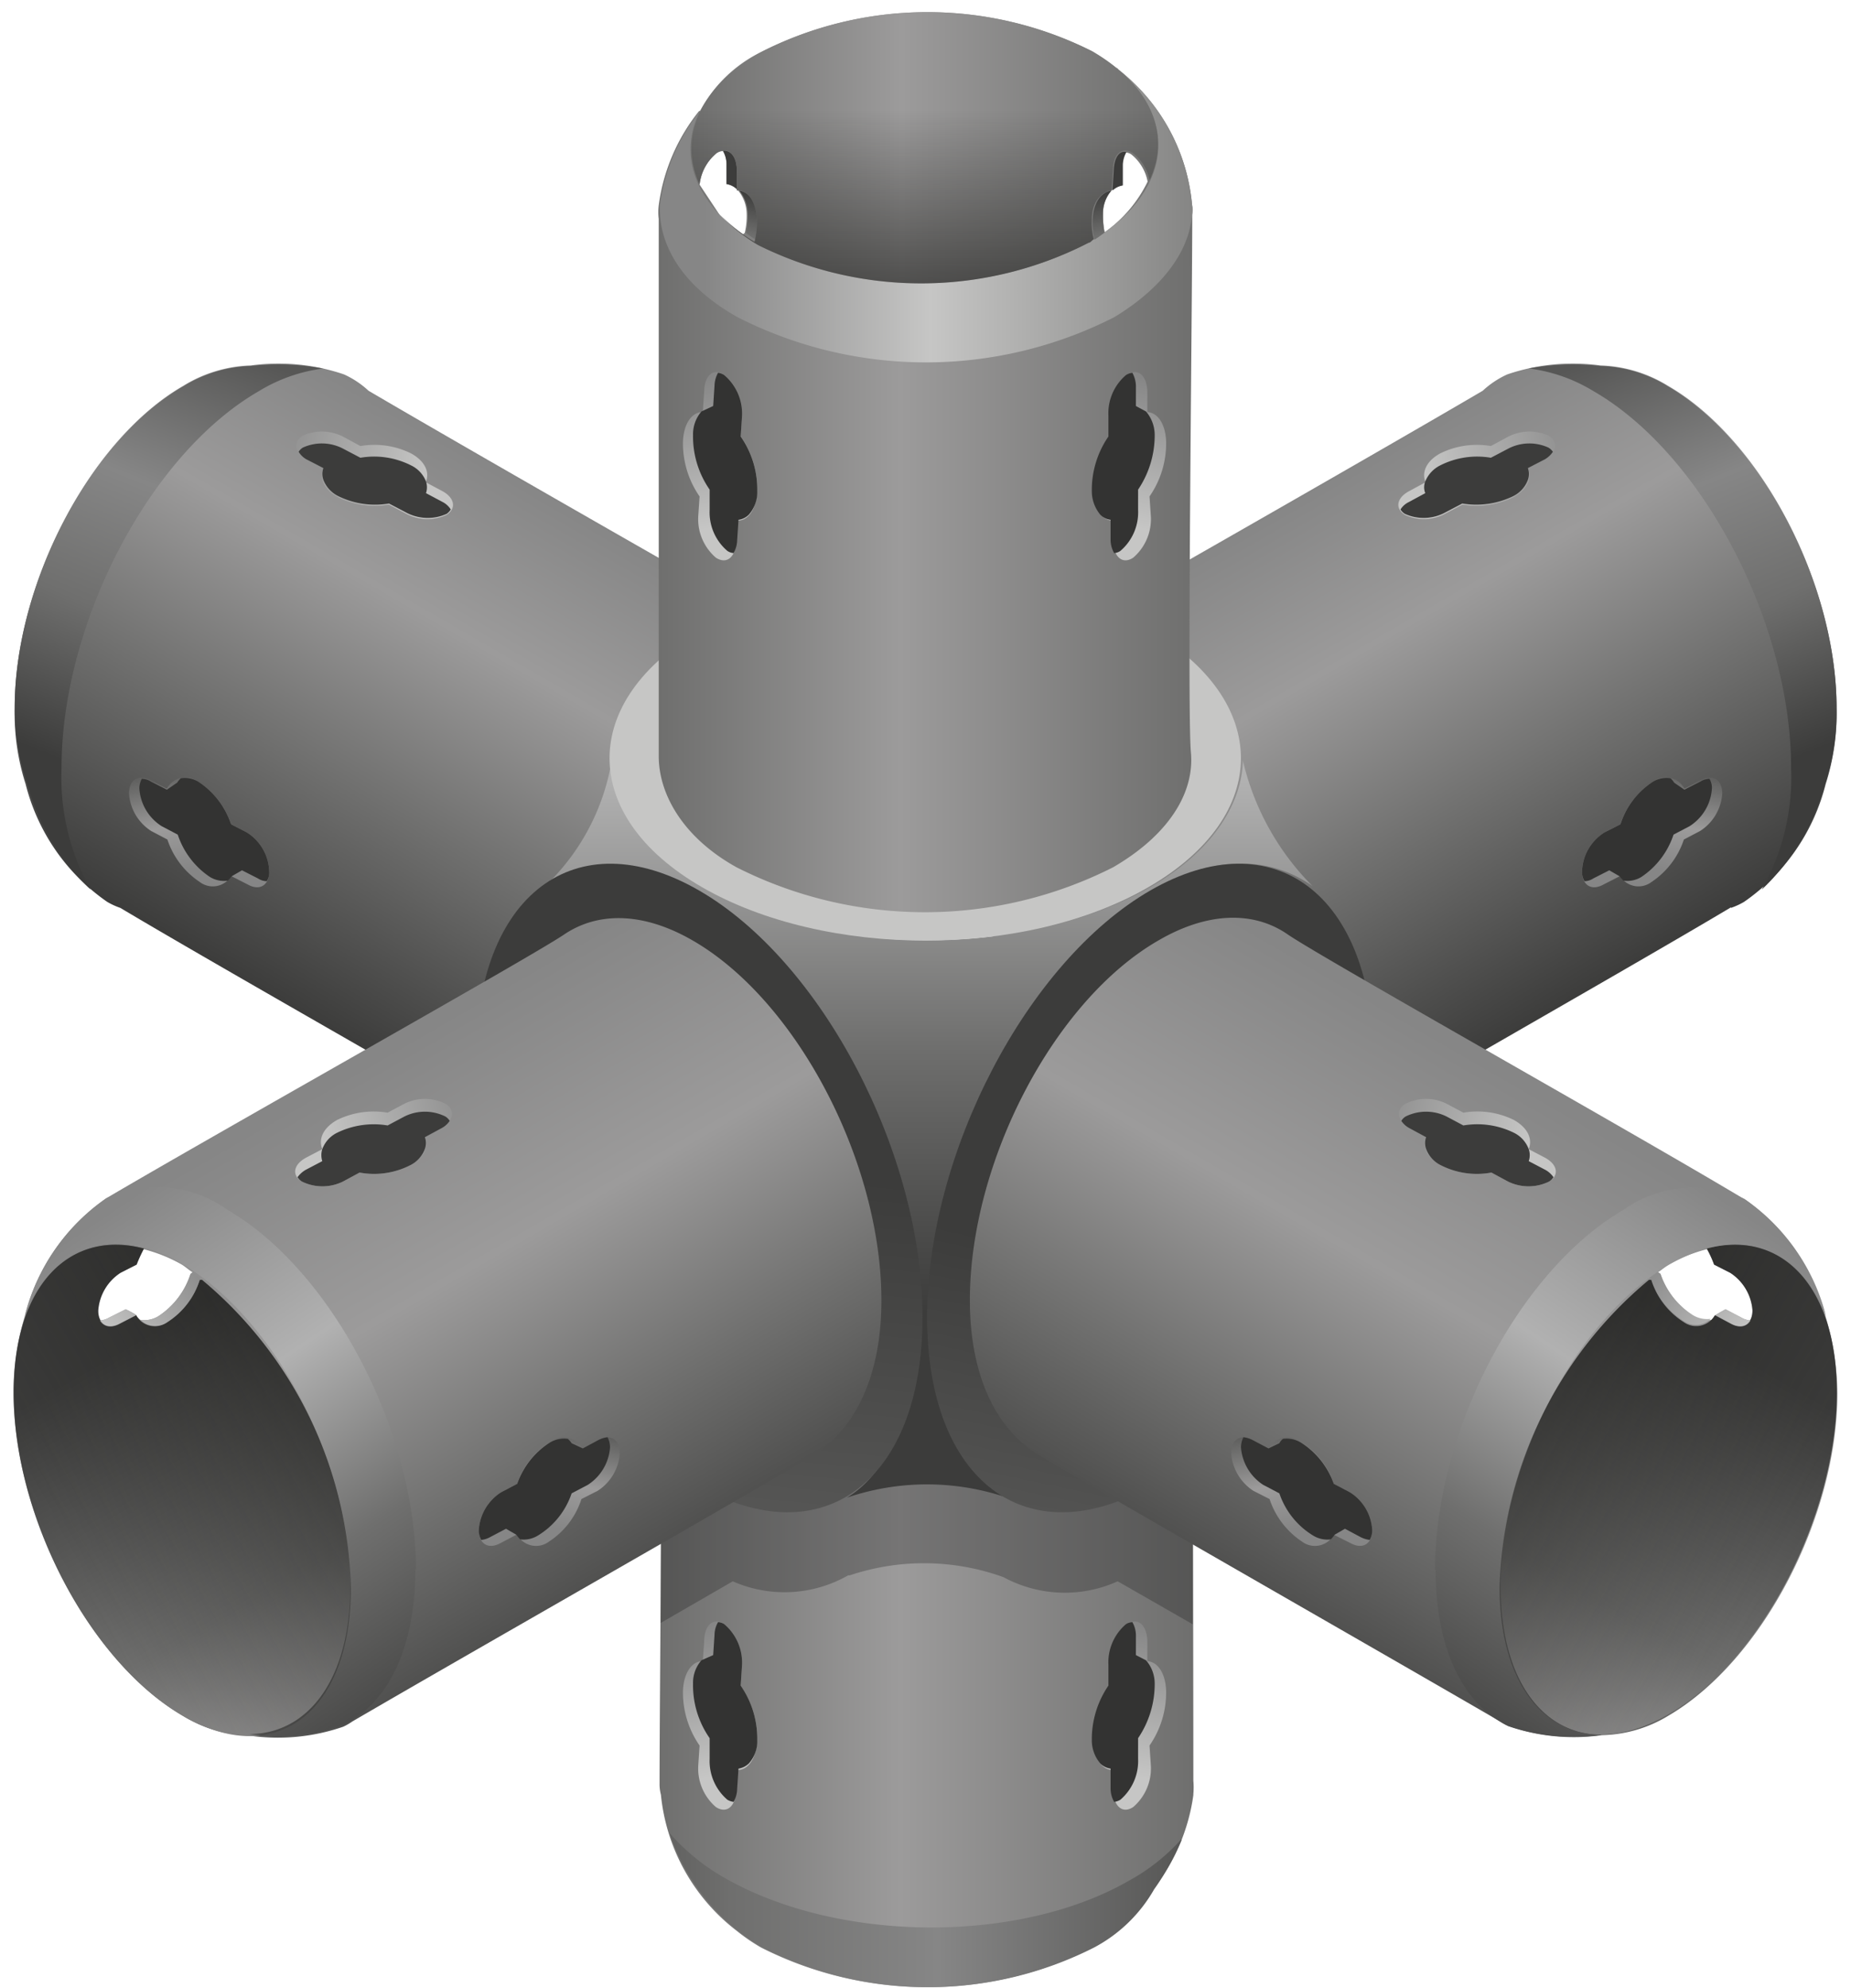 <svg id="bb241434-7fca-4765-9f39-226579f5fe65" data-name="Layer 1" xmlns="http://www.w3.org/2000/svg" xmlns:xlink="http://www.w3.org/1999/xlink" width="68" height="73" viewBox="0 0 68 73"><defs><style>.bf6116cd-9fc8-490f-90a0-bae38dad0fa5{fill:url(#e38526df-c013-4482-ba7a-657e0c5df4f8);}.f49999df-88c5-473f-a464-12b7cd3a01bd{fill:url(#b2c8f4ad-1dd9-415b-83db-729de9c1a2a3);}.b52f54a6-0308-4ea1-ae89-53f0c56921bc{fill:url(#ac0dd0b6-41e3-4002-95dd-381894962563);}.a34eb2d2-48d8-454d-be50-0919ece90305{fill:#1d1d1b;opacity:0.3;}.a77cfbe6-390b-4c58-ab42-b4d020f6ffbc{fill:url(#b5cdc6d2-fe0a-4010-9783-4a72529efc44);}.e8175c65-7e79-46b8-aa6a-e7d3981089ad{fill:url(#a38c4645-37c9-4fb5-8ea6-584ba26fd786);}.b2e5311c-0d5c-430e-81c5-7734e52fa094{fill:url(#b82e079a-c0cc-4518-8690-26797e2d46c2);}.a0447192-8f0f-4917-a70f-393a3e865b37{fill:url(#a0e4b06e-4a7c-4fd5-9022-cb2fa19e7606);}.f3e628f9-a520-4cbc-a5c0-8507d62b8bcc{fill:url(#aa7c19e7-6649-486d-a5bc-0c1e73420d3c);}.a700f622-0b04-43d9-b998-f99da5ce9c12{fill:#333332;}.f7cfe5de-094c-43a5-856f-e30377e80a04{fill:url(#ff93e3ea-9d37-4eeb-8891-574c025a79c0);}.b4ba646c-c9b6-4d5e-8b20-51eb0eeb8baf{fill:#3c3c3b;}.f0fbc062-8735-47c9-bec6-abf958d4b1e2{fill:url(#febc945b-1a2e-4135-a8b2-ea4c0c696523);}.bb2856d5-a7a8-4b5a-900b-6f3af4909e02{fill:url(#a6a9b1a4-243c-403c-9aa3-a9297f46c0b3);}.b7a8becc-f67d-4841-bcf4-27a020c84a6c{fill:#c6c6c5;}.a96b4913-5c54-4005-9635-b61cbe6053dc{fill:url(#af7aa78f-0460-47f0-ace0-71f3287312f0);}.afa11501-dbb1-494c-abea-6479a9dc6fe6{fill:url(#fd5dbfc9-a1b9-4a77-ba80-702116b74758);}.fa1d868b-2753-4aa6-960d-9fddd06bf8a8{fill:url(#b8243007-3d00-4576-97a2-fd0dfb13e67c);}.bb01276c-7175-4429-ba80-d41359e75ce6{fill:url(#eec20cfe-028c-4939-a11b-c6e0532e27e1);}.b88835bc-939b-41f3-874a-d3074d62651e{fill:url(#b1fdf009-6d2d-4af1-b54a-fb12d9162838);}.af586a8e-99b4-4821-bdbe-0c26523d2c27{fill:url(#aa52b415-06cb-4167-a0fd-5af276d28509);}.aadab1af-abdc-4435-b99a-3a88b6975a08{fill:url(#f629102c-37f1-40d7-a591-828ee0915848);}.ac887c21-681c-48c2-8c23-906985e7d65d{fill:url(#a4efd1c0-fad0-4357-be94-e0964f8b162a);}.b0c5d79c-38bc-4a47-a03c-c4d406be4d47{fill:url(#b28fd792-85f7-42b8-9970-99cf82b2b6ea);}.b9095cd1-d349-4d53-8a44-9a7d297d56b0{fill:url(#bd4cc027-d84a-4572-82c5-20dca7920523);}.b7b75d88-7c0c-4310-b83c-26c8364ef70d{fill:url(#ae049b14-1742-4dbd-90af-5b3aee080b51);}.b16ccabb-86aa-4c4a-93e8-1875ee588795{fill:url(#bbb35465-ee7c-4bc6-9a32-fc5a707a76f4);}.a29c7a00-23be-41f0-8ade-9c0e07fd7aa1{fill:url(#ef0721cb-f547-46b3-a145-dcf911ff210e);}.ad03ebb6-2ade-4076-afe5-e0410eef2540{fill:url(#f4c50fed-4156-4658-a645-4e9e958a6991);}.b6696196-758e-4063-b866-67921e2b9b57{fill:url(#abe10fbc-335e-4d5a-abab-6ea0106f84b1);}.a5734611-6213-40d2-b0db-d75153147018{fill:url(#b8d61056-8808-4503-87ec-462afa99df1c);}.bab36ba9-61c8-4947-9d36-c853f685ed5e{fill:url(#a71091cc-b4e4-45a8-9651-c62115e199b1);}.b7f6ebbe-00a2-4621-89a1-d44a90ab6f31{fill:url(#e883cf28-85d8-4cbb-869d-fd045e20f224);}.a59d0863-e30a-4c87-b971-479a76a68180{fill:url(#a6f56a5f-4d09-4c1a-8e73-8e3e50a6e0d6);}.a838bdcc-2020-4153-8d02-bbf72b636cc1{fill:url(#b6dd8ab2-f9a3-42b9-b328-6164dd828f9a);}.a8be8a4a-8d77-45b6-a2c3-50e28352f6ff{fill:url(#aa57910d-dd7d-402e-811a-b3433230ac9c);}.a6b4eb59-62c9-4a0c-b8c0-e1c0c9f2bb2b{fill:url(#a5190b1d-b7d3-4d3d-9ada-bbd90a656b6e);}.a8a7b7c1-f558-428a-bf56-cc1a6f25873b{fill:url(#e2fd61ea-0a3a-46d2-b72d-95cfa0a8353a);}.aac2fcd7-bf90-45e7-aaf1-d8c8786ceb9a{fill:url(#aa786067-444e-4062-862a-067b0754b234);}.bfacf1fb-a5b6-406e-ab27-1bdfea1e21b8{fill:url(#e971048c-d1b9-4759-9d76-6a8cdbd161c1);}.bb8312d5-946b-4293-b043-5fd01a272037{fill:url(#fc5697ce-7505-4e9d-b103-f531c55e7456);}</style><linearGradient id="e38526df-c013-4482-ba7a-657e0c5df4f8" x1="11.08" y1="37.27" x2="21.65" y2="18.95" gradientUnits="userSpaceOnUse"><stop offset="0" stop-color="#3c3c3b"/><stop offset="0.38" stop-color="#6f6f6e"/><stop offset="0.71" stop-color="#9c9b9b"/><stop offset="1" stop-color="#868686"/></linearGradient><linearGradient id="b2c8f4ad-1dd9-415b-83db-729de9c1a2a3" x1="629.95" y1="37.27" x2="640.52" y2="18.95" gradientTransform="matrix(-1, 0, 0, 1, 686.88, 0)" xlink:href="#e38526df-c013-4482-ba7a-657e0c5df4f8"/><linearGradient id="ac0dd0b6-41e3-4002-95dd-381894962563" x1="24.23" y1="56.49" x2="43.84" y2="56.49" gradientUnits="userSpaceOnUse"><stop offset="0" stop-color="#6f6f6e"/><stop offset="0.45" stop-color="#9c9b9b"/><stop offset="1" stop-color="#6f6f6e"/></linearGradient><linearGradient id="b5cdc6d2-fe0a-4010-9783-4a72529efc44" x1="34.13" y1="28.68" x2="34.13" y2="48.21" gradientUnits="userSpaceOnUse"><stop offset="0" stop-color="#b1b1b1"/><stop offset="0.5" stop-color="#6f6f6e"/><stop offset="1" stop-color="#3c3c3b"/></linearGradient><linearGradient id="a38c4645-37c9-4fb5-8ea6-584ba26fd786" x1="43.33" y1="70.19" x2="17.99" y2="70.19" gradientUnits="userSpaceOnUse"><stop offset="0" stop-color="#575756"/><stop offset="0.35" stop-color="#868686"/><stop offset="0.65" stop-color="#6f6f6e"/><stop offset="1" stop-color="#3c3c3b"/></linearGradient><linearGradient id="b82e079a-c0cc-4518-8690-26797e2d46c2" x1="8.48" y1="12.79" x2="2.36" y2="27.96" xlink:href="#a38c4645-37c9-4fb5-8ea6-584ba26fd786"/><linearGradient id="a0e4b06e-4a7c-4fd5-9022-cb2fa19e7606" x1="627.35" y1="12.79" x2="621.23" y2="27.96" gradientTransform="matrix(-1, 0, 0, 1, 686.88, 0)" xlink:href="#a38c4645-37c9-4fb5-8ea6-584ba26fd786"/><linearGradient id="aa7c19e7-6649-486d-a5bc-0c1e73420d3c" x1="65.54" y1="31.81" x2="66.49" y2="27.06" gradientTransform="translate(-5.1)" gradientUnits="userSpaceOnUse"><stop offset="0" stop-color="#868686"/><stop offset="0.35" stop-color="#9c9b9b"/><stop offset="0.65" stop-color="#6f6f6e"/><stop offset="1" stop-color="#3c3c3b"/></linearGradient><linearGradient id="ff93e3ea-9d37-4eeb-8891-574c025a79c0" x1="68.86" y1="16.56" x2="62.68" y2="17.82" gradientTransform="translate(-10.25)" gradientUnits="userSpaceOnUse"><stop offset="0" stop-color="#868686"/><stop offset="1" stop-color="#c6c6c5"/></linearGradient><linearGradient id="febc945b-1a2e-4135-a8b2-ea4c0c696523" x1="684.4" y1="31.81" x2="685.36" y2="27.06" gradientTransform="matrix(-1, 0, 0, 1, 691.97, 0)" xlink:href="#aa7c19e7-6649-486d-a5bc-0c1e73420d3c"/><linearGradient id="a6a9b1a4-243c-403c-9aa3-a9297f46c0b3" x1="687.73" y1="16.56" x2="681.55" y2="17.82" gradientTransform="matrix(-1, 0, 0, 1, 697.13, 0)" xlink:href="#ff93e3ea-9d37-4eeb-8891-574c025a79c0"/><linearGradient id="af7aa78f-0460-47f0-ace0-71f3287312f0" x1="25.77" y1="42.75" x2="23.39" y2="67.66" gradientUnits="userSpaceOnUse"><stop offset="0" stop-color="#3c3c3b"/><stop offset="1" stop-color="#6f6f6e"/></linearGradient><linearGradient id="fd5dbfc9-a1b9-4a77-ba80-702116b74758" x1="41.68" y1="46.44" x2="37.34" y2="67.29" xlink:href="#af7aa78f-0460-47f0-ace0-71f3287312f0"/><linearGradient id="b8243007-3d00-4576-97a2-fd0dfb13e67c" x1="630.11" y1="40.29" x2="642.2" y2="61.2" gradientTransform="matrix(-1, 0, 0, 1, 686.84, 0)" xlink:href="#aa7c19e7-6649-486d-a5bc-0c1e73420d3c"/><linearGradient id="eec20cfe-028c-4939-a11b-c6e0532e27e1" x1="621" y1="46.88" x2="631.81" y2="65.59" gradientTransform="matrix(-1, 0, 0, 1, 686.84, 0)" gradientUnits="userSpaceOnUse"><stop offset="0.16" stop-color="#3c3c3b"/><stop offset="0.64" stop-color="#6f6f6e"/><stop offset="0.89" stop-color="#9c9b9b"/></linearGradient><linearGradient id="b1fdf009-6d2d-4af1-b54a-fb12d9162838" x1="626.32" y1="46.27" x2="622.91" y2="49.31" gradientTransform="matrix(-1, 0, 0, 1, 686.84, 0)" xlink:href="#ff93e3ea-9d37-4eeb-8891-574c025a79c0"/><linearGradient id="aa52b415-06cb-4167-a0fd-5af276d28509" x1="622.17" y1="44.94" x2="634.93" y2="64.04" gradientTransform="matrix(-1, 0, 0, 1, 686.84, 0)" gradientUnits="userSpaceOnUse"><stop offset="0" stop-color="#868686"/><stop offset="0.35" stop-color="#b1b1b1"/><stop offset="0.65" stop-color="#6f6f6e"/><stop offset="1" stop-color="#3c3c3b"/></linearGradient><linearGradient id="f629102c-37f1-40d7-a591-828ee0915848" x1="636.93" y1="41.1" x2="630.75" y2="42.36" gradientTransform="matrix(-1, 0, 0, 1, 686.84, 0)" xlink:href="#ff93e3ea-9d37-4eeb-8891-574c025a79c0"/><linearGradient id="a4efd1c0-fad0-4357-be94-e0964f8b162a" x1="638.78" y1="56.03" x2="639.73" y2="51.28" gradientTransform="matrix(-1, 0, 0, 1, 686.84, 0)" xlink:href="#aa7c19e7-6649-486d-a5bc-0c1e73420d3c"/><linearGradient id="b28fd792-85f7-42b8-9970-99cf82b2b6ea" x1="-36.79" y1="40.29" x2="-24.71" y2="61.2" gradientTransform="translate(48.07)" xlink:href="#aa7c19e7-6649-486d-a5bc-0c1e73420d3c"/><linearGradient id="bd4cc027-d84a-4572-82c5-20dca7920523" x1="-45.9" y1="46.88" x2="-35.09" y2="65.59" gradientTransform="translate(48.07)" xlink:href="#eec20cfe-028c-4939-a11b-c6e0532e27e1"/><linearGradient id="ae049b14-1742-4dbd-90af-5b3aee080b51" x1="-40.59" y1="46.27" x2="-44" y2="49.31" gradientTransform="translate(48.07)" xlink:href="#ff93e3ea-9d37-4eeb-8891-574c025a79c0"/><linearGradient id="bbb35465-ee7c-4bc6-9a32-fc5a707a76f4" x1="-44.73" y1="44.94" x2="-31.98" y2="64.04" gradientTransform="translate(48.07)" xlink:href="#aa52b415-06cb-4167-a0fd-5af276d28509"/><linearGradient id="ef0721cb-f547-46b3-a145-dcf911ff210e" x1="-29.98" y1="41.1" x2="-36.15" y2="42.36" gradientTransform="translate(48.07)" xlink:href="#ff93e3ea-9d37-4eeb-8891-574c025a79c0"/><linearGradient id="f4c50fed-4156-4658-a645-4e9e958a6991" x1="-28.13" y1="56.03" x2="-27.17" y2="51.28" gradientTransform="translate(48.07)" xlink:href="#aa7c19e7-6649-486d-a5bc-0c1e73420d3c"/><linearGradient id="abe10fbc-335e-4d5a-abab-6ea0106f84b1" x1="42.14" y1="59.77" x2="41.04" y2="65.12" gradientTransform="matrix(1, 0, 0, 1, 0, 0)" xlink:href="#ff93e3ea-9d37-4eeb-8891-574c025a79c0"/><linearGradient id="b8d61056-8808-4503-87ec-462afa99df1c" x1="695.3" y1="59.77" x2="694.21" y2="65.12" gradientTransform="matrix(-1, 0, 0, 1, 721.1, 0)" xlink:href="#ff93e3ea-9d37-4eeb-8891-574c025a79c0"/><linearGradient id="a71091cc-b4e4-45a8-9651-c62115e199b1" x1="24.24" y1="16.96" x2="43.84" y2="16.96" xlink:href="#ac0dd0b6-41e3-4002-95dd-381894962563"/><linearGradient id="e883cf28-85d8-4cbb-869d-fd045e20f224" x1="25.88" y1="7.88" x2="47.16" y2="7.88" gradientUnits="userSpaceOnUse"><stop offset="0" stop-color="#868686"/><stop offset="0.39" stop-color="#c6c6c5"/><stop offset="1" stop-color="#6f6f6e"/></linearGradient><linearGradient id="a6f56a5f-4d09-4c1a-8e73-8e3e50a6e0d6" x1="42.14" y1="13.9" x2="41.04" y2="19.24" gradientTransform="matrix(1, 0, 0, 1, 0, 0)" xlink:href="#ff93e3ea-9d37-4eeb-8891-574c025a79c0"/><linearGradient id="b6dd8ab2-f9a3-42b9-b328-6164dd828f9a" x1="41.7" y1="11.32" x2="40.78" y2="6.99" xlink:href="#a38c4645-37c9-4fb5-8ea6-584ba26fd786"/><linearGradient id="aa57910d-dd7d-402e-811a-b3433230ac9c" x1="693.83" y1="11.32" x2="692.9" y2="6.99" gradientTransform="matrix(-1, 0, 0, 1, 720.11, 0)" xlink:href="#a38c4645-37c9-4fb5-8ea6-584ba26fd786"/><linearGradient id="a5190b1d-b7d3-4d3d-9ada-bbd90a656b6e" x1="25.4" y1="5.42" x2="42.57" y2="5.42" xlink:href="#ac0dd0b6-41e3-4002-95dd-381894962563"/><linearGradient id="e2fd61ea-0a3a-46d2-b72d-95cfa0a8353a" x1="621.01" y1="57.32" x2="631.8" y2="51.09" gradientTransform="matrix(-1, 0, 0, 1, 686.84, 0)" gradientUnits="userSpaceOnUse"><stop offset="0" stop-color="#1d1d1b" stop-opacity="0"/><stop offset="1" stop-color="#1d1d1b" stop-opacity="0.6"/></linearGradient><linearGradient id="aa786067-444e-4062-862a-067b0754b234" x1="-45.89" y1="57.32" x2="-35.1" y2="51.09" gradientTransform="translate(48.07)" xlink:href="#e2fd61ea-0a3a-46d2-b72d-95cfa0a8353a"/><linearGradient id="e971048c-d1b9-4759-9d76-6a8cdbd161c1" x1="33.98" y1="0.44" x2="33.98" y2="10.39" gradientUnits="userSpaceOnUse"><stop offset="0.36" stop-color="#1d1d1b" stop-opacity="0"/><stop offset="1" stop-color="#1d1d1b" stop-opacity="0.6"/></linearGradient><linearGradient id="fc5697ce-7505-4e9d-b103-f531c55e7456" x1="695.3" y1="13.9" x2="694.21" y2="19.24" gradientTransform="matrix(-1, 0, 0, 1, 721.1, 0)" xlink:href="#ff93e3ea-9d37-4eeb-8891-574c025a79c0"/></defs><title>cs6-scaled</title><path class="bf6116cd-9fc8-490f-90a0-bae38dad0fa5" d="M4.42,33.34a2.62,2.62,0,0,1-.48-.22,7.48,7.48,0,0,1-3-4.33A8.45,8.45,0,0,1,.54,26c0-4.56,2.77-9.86,6.19-11.83a5,5,0,0,1,2.48-.75,7.48,7.48,0,0,1,3.43.33,3.37,3.37,0,0,1,.9.6c4.33,2.54,15.32,8.8,16.42,9.41,1.49.82,2.44,2.8,2.44,5.62,0,5.09-3.09,11-6.91,13.22-1.84,1.06-3.51,1.07-4.75.22S8.51,35.78,4.42,33.34Z"/><path class="f49999df-88c5-473f-a464-12b7cd3a01bd" d="M63.59,33.34a2.62,2.62,0,0,0,.48-.22,7.48,7.48,0,0,0,3-4.33A8.45,8.45,0,0,0,67.47,26c0-4.56-2.77-9.86-6.19-11.83a5,5,0,0,0-2.48-.75,7.48,7.48,0,0,0-3.43.33,3.37,3.37,0,0,0-.9.6c-4.33,2.54-15.32,8.8-16.42,9.41-1.49.82-2.44,2.8-2.44,5.62,0,5.09,3.09,11,6.91,13.22,1.84,1.06,3.51,1.07,4.75.22s12.23-7.06,16.32-9.5Z"/><path class="b52f54a6-0308-4ea1-ae89-53f0c56921bc" d="M43.84,65.92a7.12,7.12,0,0,1-1.48,3.46,5.5,5.5,0,0,1-2.21,2.14,13.49,13.49,0,0,1-12.19,0,6.92,6.92,0,0,1-.89-.61,7.19,7.19,0,0,1-2.79-5,1.57,1.57,0,0,1-.05-.37c0-3.25.15-18.36.06-19.73-.11-1.52.85-3.06,2.86-4.22a15.25,15.25,0,0,1,13.83,0c2,1.12,2.9,2.6,2.86,4.08s0,14.52,0,19.72a2.72,2.72,0,0,1,0,.49Z"/><path class="a34eb2d2-48d8-454d-be50-0919ece90305" d="M43.82,59.65c0-5.83,0-12.93,0-13.94,0-1.48-.91-3-2.86-4.08a15.25,15.25,0,0,0-13.83,0c-2,1.16-3,2.7-2.86,4.22.07.92,0,8.17,0,13.75l2.65-1.53a4.71,4.71,0,0,0,4.24-.22l.06,0a8.59,8.59,0,0,1,5.65.07,4.72,4.72,0,0,0,4.19.15Z"/><path class="a77cfbe6-390b-4c58-ab42-b4d020f6ffbc" d="M37,55a9.11,9.11,0,0,0-5.89,0c1.66-1,2.56-3.46,2.56-6.67,0-6-3.57-12.76-8.1-15.38-2.18-1.26-4-1.52-5.43-.52a8.19,8.19,0,0,0,2.33-4.49c0,1.68,1.18,3.35,3.4,4.63,4.53,2.61,11.87,2.61,16.4,0,2.22-1.28,3.35-3,3.39-4.64a9.6,9.6,0,0,0,2.56,4.61c-1.58-1.11-3.63-1.15-5.89.16-4.52,2.61-8,9.6-8,15.64,0,3.29.87,5.64,2.59,6.65Z"/><path class="e8175c65-7e79-46b8-aa6a-e7d3981089ad" d="M43.4,67.59a9.42,9.42,0,0,1-1,1.79,5.5,5.5,0,0,1-2.21,2.14,13.49,13.49,0,0,1-12.19,0,7.67,7.67,0,0,1-3.4-4.2,7.86,7.86,0,0,0,2,1.63c4.17,2.4,10.84,2.45,14.9.1a7.27,7.27,0,0,0,1.9-1.51Z"/><path class="b2e5311c-0d5c-430e-81c5-7734e52fa094" d="M11.85,13.53a9.08,9.08,0,0,0-2.64-.09,5,5,0,0,0-2.48.75C3.31,16.16.54,21.46.54,26A8.45,8.45,0,0,0,1,28.79a8.38,8.38,0,0,0,2.33,3.88,8.4,8.4,0,0,1-1.07-4.46c0-5.33,3.24-11.53,7.24-13.84a6,6,0,0,1,2.39-.84Z"/><path class="a0447192-8f0f-4917-a70f-393a3e865b37" d="M56.16,13.53a9.08,9.08,0,0,1,2.64-.09,5,5,0,0,1,2.48.75c3.42,2,6.19,7.27,6.19,11.83a8.45,8.45,0,0,1-.42,2.77,8.38,8.38,0,0,1-2.33,3.88,8.39,8.39,0,0,0,1.08-4.46c0-5.33-3.25-11.53-7.25-13.84a6,6,0,0,0-2.39-.84Z"/><path class="f3e628f9-a520-4cbc-a5c0-8507d62b8bcc" d="M59.5,32.14a.79.79,0,0,0,1.17.25,3,3,0,0,0,1.19-1.56l.59-.31a1.77,1.77,0,0,0,.82-1.38c0-.51-.35-.73-.8-.48l-.59.3a.78.78,0,0,0-1.16-.25,2.92,2.92,0,0,0-1.19,1.56l-.59.3A1.75,1.75,0,0,0,58.12,32c0,.51.35.73.79.48l.59-.3Z"/><path class="a700f622-0b04-43d9-b998-f99da5ce9c12" d="M61.5,28.74a.65.65,0,0,0-.13-.16.94.94,0,0,0-.65.13,2.92,2.92,0,0,0-1.19,1.56l-.59.3A1.75,1.75,0,0,0,58.12,32a.66.66,0,0,0,.09.36.6.6,0,0,0,.32-.1l.59-.3.38.22a1.07,1.07,0,0,0,.14.16,1,1,0,0,0,.65-.13,3,3,0,0,0,1.19-1.56l.59-.31a1.77,1.77,0,0,0,.82-1.38.64.64,0,0,0-.09-.36.65.65,0,0,0-.33.1l-.59.3Z"/><path class="f7cfe5de-094c-43a5-856f-e30377e80a04" d="M53.73,18.53a3.1,3.1,0,0,0,1.87-.27c.51-.29.69-.69.53-1.07l.62-.32c.45-.26.51-.64.14-.87a1.71,1.71,0,0,0-1.51.05l-.61.33a3.05,3.05,0,0,0-1.86.27c-.51.28-.69.69-.54,1.06l-.61.33c-.46.25-.52.64-.14.87a1.66,1.66,0,0,0,1.5-.06l.61-.32Z"/><path class="b4ba646c-c9b6-4d5e-8b20-51eb0eeb8baf" d="M55.38,16.49l-.61.32a3,3,0,0,0-1.86.28,1.14,1.14,0,0,0-.55.59,0,0,0,0,1,0,0h0a.58.58,0,0,0,0,.43l-.61.33a.73.73,0,0,0-.3.27.49.49,0,0,0,.16.16,1.66,1.66,0,0,0,1.5-.06l.61-.32a3.1,3.1,0,0,0,1.87-.27,1.09,1.09,0,0,0,.54-.6,0,0,0,0,0,0,0h0a.64.64,0,0,0,0-.43l.62-.32a.91.91,0,0,0,.3-.28.58.58,0,0,0-.16-.15A1.68,1.68,0,0,0,55.38,16.49Z"/><path class="f0fbc062-8735-47c9-bec6-abf958d4b1e2" d="M8.51,32.14a.79.79,0,0,1-1.17.25,3,3,0,0,1-1.19-1.56l-.59-.31a1.77,1.77,0,0,1-.82-1.38c0-.51.35-.73.8-.48l.59.3a.78.78,0,0,1,1.16-.25,3,3,0,0,1,1.2,1.56l.58.3A1.75,1.75,0,0,1,9.89,32c0,.51-.35.73-.79.48l-.59-.3Z"/><path class="a700f622-0b04-43d9-b998-f99da5ce9c12" d="M6.51,28.74a1,1,0,0,1,.13-.16.94.94,0,0,1,.65.13,3,3,0,0,1,1.2,1.56l.58.3A1.75,1.75,0,0,1,9.89,32a.59.59,0,0,1-.09.36.6.6,0,0,1-.32-.1l-.59-.3-.38.22a1.07,1.07,0,0,1-.14.16,1,1,0,0,1-.65-.13,3,3,0,0,1-1.19-1.56l-.59-.31a1.77,1.77,0,0,1-.82-1.38.73.73,0,0,1,.09-.36.65.65,0,0,1,.33.1l.59.3Z"/><path class="bb2856d5-a7a8-4b5a-900b-6f3af4909e02" d="M14.28,18.53a3.05,3.05,0,0,1-1.86-.27c-.52-.29-.7-.69-.54-1.07l-.62-.32c-.45-.26-.51-.64-.14-.87a1.71,1.71,0,0,1,1.51.05l.61.33a3.05,3.05,0,0,1,1.86.27c.51.28.7.69.54,1.06l.62.33c.45.25.51.64.14.87a1.68,1.68,0,0,1-1.51-.06l-.61-.32Z"/><path class="b4ba646c-c9b6-4d5e-8b20-51eb0eeb8baf" d="M12.63,16.49l.61.32a3,3,0,0,1,1.86.28,1.1,1.1,0,0,1,.55.59,0,0,0,0,0,0,0h0a.7.7,0,0,1,0,.43l.62.33a.76.76,0,0,1,.29.27.56.56,0,0,1-.15.16,1.68,1.68,0,0,1-1.51-.06l-.61-.32a3.05,3.05,0,0,1-1.86-.27,1.11,1.11,0,0,1-.55-.6s0,0,0,0h0a.64.64,0,0,1,0-.43l-.62-.32a.78.78,0,0,1-.29-.28.53.53,0,0,1,.15-.15A1.68,1.68,0,0,1,12.63,16.49Z"/><path class="b7a8becc-f67d-4841-bcf4-27a020c84a6c" d="M25.79,23.11c4.53-2.62,11.87-2.62,16.4,0s4.53,6.85,0,9.47-11.87,2.61-16.4,0-4.53-6.86,0-9.47Z"/><path class="a96b4913-5c54-4005-9635-b61cbe6053dc" d="M33.89,48.37c0-6-3.68-13.06-8.21-15.67s-8.2.16-8.2,6.2S21.15,52,25.68,54.57s8.21-.16,8.21-6.2Z"/><path class="afa11501-dbb1-494c-abea-6479a9dc6fe6" d="M34.06,48.37c0-6,3.67-13.06,8.2-15.67s8.2.16,8.2,6.2S46.79,52,42.26,54.57s-8.2-.16-8.2-6.2Z"/><path class="fa1d868b-2753-4aa6-960d-9fddd06bf8a8" d="M67.07,48.36a7.48,7.48,0,0,0-3-4.33C60,41.59,48.53,35.16,47.3,34.31s-2.92-.84-4.75.23c-3.82,2.2-6.92,8.12-6.92,13.21,0,2.82,1,4.72,2.45,5.63,1.26.79,12.65,7.29,17,9.82,0,0,.05,0,0,0a2.17,2.17,0,0,0,.33.19,7.39,7.39,0,0,0,3.44.33h-.1A4.88,4.88,0,0,0,61.3,63c3.42-2,6.2-7.27,6.2-11.83A10.07,10.07,0,0,0,67.07,48.36Zm-6.16-1.64c.13-.08.26-.2.39-.28a5.7,5.7,0,0,1,1.42-.57,3,3,0,0,1,.27.57l.59.3a1.8,1.8,0,0,1,.82,1.38.81.81,0,0,1-.09.37.77.77,0,0,1-.33-.1l-.59-.31c-.45.25-.44.27-.37.22a1.27,1.27,0,0,1-.14.17,1,1,0,0,1-.65-.13A2.92,2.92,0,0,1,61,46.78Z"/><path class="bb01276c-7175-4429-ba80-d41359e75ce6" d="M60.58,47l.08,0a2.86,2.86,0,0,0,1.19,1.55A.79.79,0,0,0,63,48.3l.58.31c.45.25.8,0,.8-.49a1.8,1.8,0,0,0-.82-1.38l-.59-.3a4,4,0,0,0-.27-.59c2.73-.72,4.78,1.37,4.78,5.28,0,4.56-2.78,9.86-6.2,11.83s-6.19-.12-6.19-4.68A15.22,15.22,0,0,1,60.58,47Z"/><path class="b88835bc-939b-41f3-874a-d3074d62651e" d="M63.39,48.08c-.45.25-.44.27-.37.22l.58.31c.32.17.58.11.71-.12a.77.77,0,0,1-.33-.1Zm-2.48-1.36-.33.24.08,0a2.86,2.86,0,0,0,1.19,1.55.79.79,0,0,0,1-.08,1,1,0,0,1-.65-.13A2.92,2.92,0,0,1,61,46.78Z"/><path class="af586a8e-99b4-4821-bdbe-0c26523d2c27" d="M52.72,57.65c0-5.1,3.1-11,6.92-13.22a4.44,4.44,0,0,1,4.45-.4,7.48,7.48,0,0,1,3,4.33c-.9-2.55-3.14-3.43-5.77-1.92-3.42,2-6.19,7.28-6.19,11.84,0,3.39,1.53,5.42,3.72,5.43a7.39,7.39,0,0,1-3.44-.33c-1.62-.75-2.67-2.78-2.67-5.73Z"/><path class="aadab1af-abdc-4435-b99a-3a88b6975a08" d="M54.79,43.06a2.92,2.92,0,0,1-1.86-.27c-.51-.29-.69-.69-.54-1.06l-.61-.33c-.46-.25-.52-.64-.14-.87a1.69,1.69,0,0,1,1.5,0l.62.33a3.05,3.05,0,0,1,1.86.27c.51.29.69.7.54,1.07l.61.32c.45.25.52.64.14.87a1.71,1.71,0,0,1-1.51,0l-.61-.33Z"/><path class="b4ba646c-c9b6-4d5e-8b20-51eb0eeb8baf" d="M53.14,41l.62.33a3.05,3.05,0,0,1,1.86.27,1.09,1.09,0,0,1,.54.6v0h0a.66.66,0,0,1,0,.44l.61.32a.89.89,0,0,1,.3.27.49.49,0,0,1-.16.16,1.71,1.71,0,0,1-1.51,0l-.61-.33a2.92,2.92,0,0,1-1.86-.27,1.09,1.09,0,0,1-.54-.6v0h0a.63.63,0,0,1,0-.43l-.61-.33a.81.81,0,0,1-.3-.27.49.49,0,0,1,.16-.16A1.69,1.69,0,0,1,53.14,41Z"/><path class="ac887c21-681c-48c2-8c23-906985e7d65d" d="M49,56.36a.79.79,0,0,1-1.17.25,3,3,0,0,1-1.19-1.56l-.59-.3a1.8,1.8,0,0,1-.82-1.38c0-.52.35-.73.8-.49l.59.31a.78.78,0,0,1,1.16-.25A2.94,2.94,0,0,1,49,54.49l.59.31a1.75,1.75,0,0,1,.82,1.38c0,.52-.35.73-.79.49L49,56.36Z"/><path class="a700f622-0b04-43d9-b998-f99da5ce9c12" d="M47,53a.51.51,0,0,1,.13-.16,1,1,0,0,1,.65.13A2.94,2.94,0,0,1,49,54.49l.59.31a1.75,1.75,0,0,1,.82,1.38.7.7,0,0,1-.09.37,1,1,0,0,1-.33-.1l-.58-.31-.38.22a1.15,1.15,0,0,1-.14.17,1,1,0,0,1-.65-.14A2.9,2.9,0,0,1,47,54.84l-.59-.31a1.8,1.8,0,0,1-.82-1.38.81.81,0,0,1,.09-.37,1,1,0,0,1,.33.1l.59.31Z"/><path class="b0c5d79c-38bc-4a47-a03c-c4d406be4d47" d="M.5,51.13C.5,55.69,3.28,61,6.7,63a4.9,4.9,0,0,0,2.57.74H9.18a7.36,7.36,0,0,0,3.43-.33,2.17,2.17,0,0,0,.33-.19s0,0,0,0c4.33-2.53,15.73-9,17-9.83,1.44-.91,2.44-2.81,2.44-5.63,0-5.09-3.1-11-6.91-13.21-1.84-1.07-3.51-1.07-4.75-.23S8,41.59,3.91,44a7.48,7.48,0,0,0-3,4.33A10.07,10.07,0,0,0,.5,51.13ZM7,46.78a2.92,2.92,0,0,1-1.19,1.56,1,1,0,0,1-.65.13A.76.76,0,0,1,5,48.3c.06.05.07,0-.38-.22L4,48.39a.77.77,0,0,1-.33.1.81.81,0,0,1-.09-.37,1.8,1.8,0,0,1,.82-1.38l.59-.3a3,3,0,0,1,.27-.57,5.7,5.7,0,0,1,1.42.57c.13.08.26.2.39.28Z"/><path class="b9095cd1-d349-4d53-8a44-9a7d297d56b0" d="M7.42,47l-.08,0a2.86,2.86,0,0,1-1.19,1.55A.78.78,0,0,1,5,48.3l-.59.31c-.45.25-.81,0-.8-.49a1.8,1.8,0,0,1,.82-1.38l.59-.3a5.3,5.3,0,0,1,.27-.59C2.55,45.13.5,47.22.5,51.13.5,55.69,3.28,61,6.7,63s6.19-.12,6.19-4.68A15.19,15.19,0,0,0,7.42,47Z"/><path class="b7b75d88-7c0c-4310-b83c-26c8364ef70d" d="M4,48.39a.77.77,0,0,1-.33.1c.13.23.39.29.71.12L5,48.3c.06.05.07,0-.38-.22ZM7,46.78a2.92,2.92,0,0,1-1.19,1.56,1,1,0,0,1-.65.13.79.79,0,0,0,1,.08A2.86,2.86,0,0,0,7.34,47l.08,0-.33-.24Z"/><path class="b16ccabb-86aa-4c4a-93e8-1875ee588795" d="M15.28,57.65c0-5.1-3.1-11-6.92-13.22A4.44,4.44,0,0,0,3.91,44a7.48,7.48,0,0,0-3,4.33c.9-2.55,3.14-3.43,5.77-1.92,3.42,2,6.19,7.28,6.19,11.84,0,3.39-1.53,5.42-3.71,5.43a7.36,7.36,0,0,0,3.43-.33c1.62-.75,2.67-2.78,2.67-5.73Z"/><path class="a29c7a00-23be-41f0-8ade-9c0e07fd7aa1" d="M13.21,43.06a2.92,2.92,0,0,0,1.86-.27c.51-.29.69-.69.54-1.06l.61-.33c.45-.25.52-.64.14-.87a1.69,1.69,0,0,0-1.5,0l-.62.33a3.07,3.07,0,0,0-1.86.27c-.51.29-.69.7-.54,1.07l-.61.32c-.45.25-.52.64-.14.87a1.71,1.71,0,0,0,1.51,0l.61-.33Z"/><path class="b4ba646c-c9b6-4d5e-8b20-51eb0eeb8baf" d="M14.86,41l-.62.33a3.07,3.07,0,0,0-1.86.27,1.09,1.09,0,0,0-.54.6v0h0a.73.73,0,0,0,0,.44l-.61.32a1,1,0,0,0-.3.27.49.49,0,0,0,.16.16,1.71,1.71,0,0,0,1.51,0l.61-.33a2.92,2.92,0,0,0,1.86-.27,1.09,1.09,0,0,0,.54-.6v0h0a.63.63,0,0,0,0-.43l.61-.33a.81.81,0,0,0,.3-.27.49.49,0,0,0-.16-.16A1.69,1.69,0,0,0,14.86,41Z"/><path class="ad03ebb6-2ade-4076-afe5-e0410eef2540" d="M19,56.36a.79.79,0,0,0,1.17.25,2.93,2.93,0,0,0,1.19-1.56l.59-.3a1.78,1.78,0,0,0,.82-1.38c0-.52-.35-.73-.8-.49l-.58.31a.79.79,0,0,0-1.17-.25A2.94,2.94,0,0,0,19,54.49l-.59.31a1.78,1.78,0,0,0-.82,1.38c0,.52.35.73.79.49l.59-.31Z"/><path class="a700f622-0b04-43d9-b998-f99da5ce9c12" d="M21,53a.73.73,0,0,0-.14-.16,1,1,0,0,0-.65.13A2.94,2.94,0,0,0,19,54.49l-.59.31a1.78,1.78,0,0,0-.82,1.38.7.7,0,0,0,.09.37.84.84,0,0,0,.32-.1l.59-.31.38.22a1.15,1.15,0,0,0,.14.17,1,1,0,0,0,.65-.14A2.9,2.9,0,0,0,21,54.84l.59-.31a1.78,1.78,0,0,0,.82-1.38.81.81,0,0,0-.09-.37,1,1,0,0,0-.33.1l-.58.31Z"/><path class="b6696196-758e-4063-b866-67921e2b9b57" d="M42.11,61c.42,0,.71.45.73,1.1a3.42,3.42,0,0,1-.61,2l.05.76a1.87,1.87,0,0,1-.65,1.5c-.38.25-.71,0-.74-.61l0-.75c-.42,0-.71-.45-.74-1.1a3.49,3.49,0,0,1,.61-2l0-.76a1.84,1.84,0,0,1,.65-1.5c.38-.24.71,0,.74.61l0,.75Z"/><path class="a700f622-0b04-43d9-b998-f99da5ce9c12" d="M41.73,60.78l0-.75a1,1,0,0,0-.13-.46.51.51,0,0,0-.23.07,1.84,1.84,0,0,0-.65,1.5l0,.76a3.49,3.49,0,0,0-.61,2,1.33,1.33,0,0,0,.31.86l0,0v0a.69.69,0,0,0,.38.19l0,.75a1,1,0,0,0,.13.47.53.53,0,0,0,.23-.08,1.87,1.87,0,0,0,.65-1.5l0-.76a3.54,3.54,0,0,0,.61-2,1.3,1.3,0,0,0-.32-.86Z"/><path class="a5734611-6213-40d2-b0db-d75153147018" d="M25.82,61c-.41,0-.71.45-.73,1.1a3.42,3.42,0,0,0,.61,2l-.05.76a1.87,1.87,0,0,0,.65,1.5c.39.25.72,0,.74-.61l.05-.75c.41,0,.7-.45.73-1.1a3.42,3.42,0,0,0-.61-2l.05-.76a1.85,1.85,0,0,0-.66-1.5c-.38-.24-.71,0-.73.61l-.05.75Z"/><path class="a700f622-0b04-43d9-b998-f99da5ce9c12" d="M26.2,60.78l.05-.75a.93.93,0,0,1,.13-.46.51.51,0,0,1,.22.07,1.85,1.85,0,0,1,.66,1.5l-.05.76a3.42,3.42,0,0,1,.61,2,1.23,1.23,0,0,1-.31.86l0,0v0a.72.72,0,0,1-.38.19l-.05.75a1,1,0,0,1-.13.47.58.58,0,0,1-.23-.08,1.87,1.87,0,0,1-.65-1.5l0-.76a3.39,3.39,0,0,1-.61-2,1.25,1.25,0,0,1,.31-.86Z"/><path class="bab36ba9-61c8-4947-9d36-c853f685ed5e" d="M25.7,6.78a1.74,1.74,0,0,1,.63-1.16.43.43,0,0,1,.23-.07.93.93,0,0,1,.13.46l0,.75a.69.69,0,0,1,.38.19V7h.05a1.39,1.39,0,0,1,.31.87,2.67,2.67,0,0,1-.07.68l-.07.06a6,6,0,0,1-.84-.7m-.77-3.83a7,7,0,0,0-1.48,3.46,2.1,2.1,0,0,0,0,.5s0,0,0,0c0,5.21,0,18.32,0,19.73s.91,3,2.86,4.08a15.32,15.32,0,0,0,13.83,0c2-1.16,3-2.7,2.86-4.22s.05-16.48.05-19.73a1.58,1.58,0,0,0,0-.38s0,0,0,.08A7.09,7.09,0,0,0,41,2.49c.07,0,.1.1.16.15a6.59,6.59,0,0,0-1.05-.76,13.46,13.46,0,0,0-12.19.05A5.08,5.08,0,0,0,25.72,4.07ZM40.58,8.53a3.09,3.09,0,0,1-.06-.67A1.28,1.28,0,0,1,40.83,7h0V7a.72.72,0,0,1,.38-.19l0-.75a.93.93,0,0,1,.13-.46.4.4,0,0,1,.22.07,1.68,1.68,0,0,1,.6,1A4.91,4.91,0,0,1,40.58,8.53ZM25.75,6.87a3.92,3.92,0,0,0,.72,1A3.92,3.92,0,0,1,25.75,6.87Z"/><path class="b7f6ebbe-00a2-4621-89a1-d44a90ab6f31" d="M24.24,7.53a7,7,0,0,1,1.48-3.46c-.86,1.69-.16,3.57,2.13,4.89A13.44,13.44,0,0,0,40,8.91c3-1.76,3.39-4.49,1-6.42A7.1,7.1,0,0,1,43.8,7.65c0,1.43-1,2.87-2.87,4a15.25,15.25,0,0,1-13.83,0c-2-1.12-2.9-2.61-2.86-4.08Z"/><path class="a59d0863-e30a-4c87-b971-479a76a68180" d="M42.11,15.13c.42,0,.71.44.73,1.1a3.42,3.42,0,0,1-.61,2l.05.75a1.87,1.87,0,0,1-.65,1.5c-.38.25-.71,0-.74-.6l0-.76c-.42,0-.71-.44-.74-1.1a3.46,3.46,0,0,1,.61-2l0-.76a1.84,1.84,0,0,1,.65-1.5c.38-.25.71,0,.74.6l0,.76Z"/><path class="a700f622-0b04-43d9-b998-f99da5ce9c12" d="M41.73,14.91l0-.76a1.09,1.09,0,0,0-.13-.46.53.53,0,0,0-.23.08,1.84,1.84,0,0,0-.65,1.5l0,.76a3.46,3.46,0,0,0-.61,2,1.36,1.36,0,0,0,.31.87h0v0a.63.63,0,0,0,.38.19l0,.76a1,1,0,0,0,.13.46.43.43,0,0,0,.23-.08,1.86,1.86,0,0,0,.65-1.5l0-.75a3.57,3.57,0,0,0,.61-2,1.33,1.33,0,0,0-.32-.87Z"/><path class="a838bdcc-2020-4153-8d02-bbf72b636cc1" d="M40.92,6.22,40.87,7a.72.72,0,0,1,.38-.19l0-.75a1,1,0,0,1,.13-.47C41.15,5.51,40.94,5.76,40.92,6.22Zm-.78,1.86a2.55,2.55,0,0,0,.07.72c.13-.08.25-.17.37-.26a3.18,3.18,0,0,1-.06-.68A1.28,1.28,0,0,1,40.83,7C40.44,7.07,40.16,7.45,40.14,8.08Z"/><path class="a8be8a4a-8d77-45b6-a2c3-50e28352f6ff" d="M26.56,5.54a1,1,0,0,1,.13.47l0,.75a.69.69,0,0,1,.38.19l0-.73C27.05,5.76,26.84,5.51,26.56,5.54ZM27.16,7a1.39,1.39,0,0,1,.31.87,2.67,2.67,0,0,1-.07.68,3.62,3.62,0,0,0,.38.26,3,3,0,0,0,.07-.72C27.82,7.45,27.55,7.07,27.16,7Z"/><path class="a6b4eb59-62c9-4a0c-b8c0-e1c0c9f2bb2b" d="M26.47,7.88a3.92,3.92,0,0,1-.72-1A3.92,3.92,0,0,0,26.47,7.88Zm13.65-6a13.46,13.46,0,0,0-12.19.05c-2.29,1.32-3,3.18-2.23,4.85a1.74,1.74,0,0,1,.63-1.16c.38-.25.71,0,.74.6l0,.76c.42,0,.71.45.74,1.1a3.17,3.17,0,0,1-.09.8,6.26,6.26,0,0,1-1.27-1A6.36,6.36,0,0,0,27.85,9,13.44,13.44,0,0,0,40,8.91c.07,0,.11-.09.18-.13a2.38,2.38,0,0,1-.07-.7c0-.65.32-1,.73-1.1l.05-.76c0-.58.35-.85.73-.6a1.69,1.69,0,0,1,.61,1C43,5,42.35,3.17,40.12,1.88Z"/><path class="a8a7b7c1-f558-428a-bf56-cc1a6f25873b" d="M60.58,47l.08,0a2.86,2.86,0,0,0,1.19,1.55A.79.79,0,0,0,63,48.3l.58.31c.45.25.8,0,.8-.49a1.8,1.8,0,0,0-.82-1.38l-.59-.3a4,4,0,0,0-.27-.59c2.73-.72,4.78,1.37,4.78,5.28,0,4.56-2.78,9.86-6.2,11.83s-6.19-.12-6.19-4.68A15.22,15.22,0,0,1,60.58,47Z"/><path class="aac2fcd7-bf90-45e7-aaf1-d8c8786ceb9a" d="M7.42,47l-.08,0a2.86,2.86,0,0,1-1.19,1.55A.78.78,0,0,1,5,48.3l-.59.31c-.45.25-.81,0-.8-.49a1.8,1.8,0,0,1,.82-1.38l.59-.3a5.3,5.3,0,0,1,.27-.59C2.55,45.13.5,47.22.5,51.13.5,55.69,3.28,61,6.7,63s6.19-.12,6.19-4.68A15.19,15.19,0,0,0,7.42,47Z"/><path class="bfacf1fb-a5b6-406e-ab27-1bdfea1e21b8" d="M26.47,7.88a3.92,3.92,0,0,1-.72-1A3.92,3.92,0,0,0,26.47,7.88Zm13.65-6a13.46,13.46,0,0,0-12.19.05c-2.29,1.32-3,3.18-2.23,4.85a1.74,1.74,0,0,1,.63-1.16c.38-.25.71,0,.74.6l0,.76c.42,0,.71.45.74,1.1a3.17,3.17,0,0,1-.09.8,6.26,6.26,0,0,1-1.27-1A6.36,6.36,0,0,0,27.85,9,13.44,13.44,0,0,0,40,8.91c.07,0,.11-.09.18-.13a2.38,2.38,0,0,1-.07-.7c0-.65.32-1,.73-1.1l.05-.76c0-.58.35-.85.73-.6a1.69,1.69,0,0,1,.61,1C43,5,42.35,3.17,40.12,1.88Z"/><path class="bb8312d5-946b-4293-b043-5fd01a272037" d="M25.82,15.13c-.41,0-.71.44-.73,1.1a3.42,3.42,0,0,0,.61,2l-.05.75a1.87,1.87,0,0,0,.65,1.5c.39.25.72,0,.74-.6l.05-.76c.41,0,.7-.44.73-1.1a3.39,3.39,0,0,0-.61-2l.05-.76a1.85,1.85,0,0,0-.66-1.5c-.38-.25-.71,0-.73.6l-.05.76Z"/><path class="a700f622-0b04-43d9-b998-f99da5ce9c12" d="M26.2,14.91l.05-.76a1,1,0,0,1,.13-.46.54.54,0,0,1,.22.08,1.85,1.85,0,0,1,.66,1.5l-.05.76a3.39,3.39,0,0,1,.61,2,1.26,1.26,0,0,1-.31.87h0v0a.66.66,0,0,1-.38.19l-.05.76a1,1,0,0,1-.13.46.46.46,0,0,1-.23-.08,1.86,1.86,0,0,1-.65-1.5l0-.75a3.42,3.42,0,0,1-.61-2,1.28,1.28,0,0,1,.31-.87Z"/></svg>